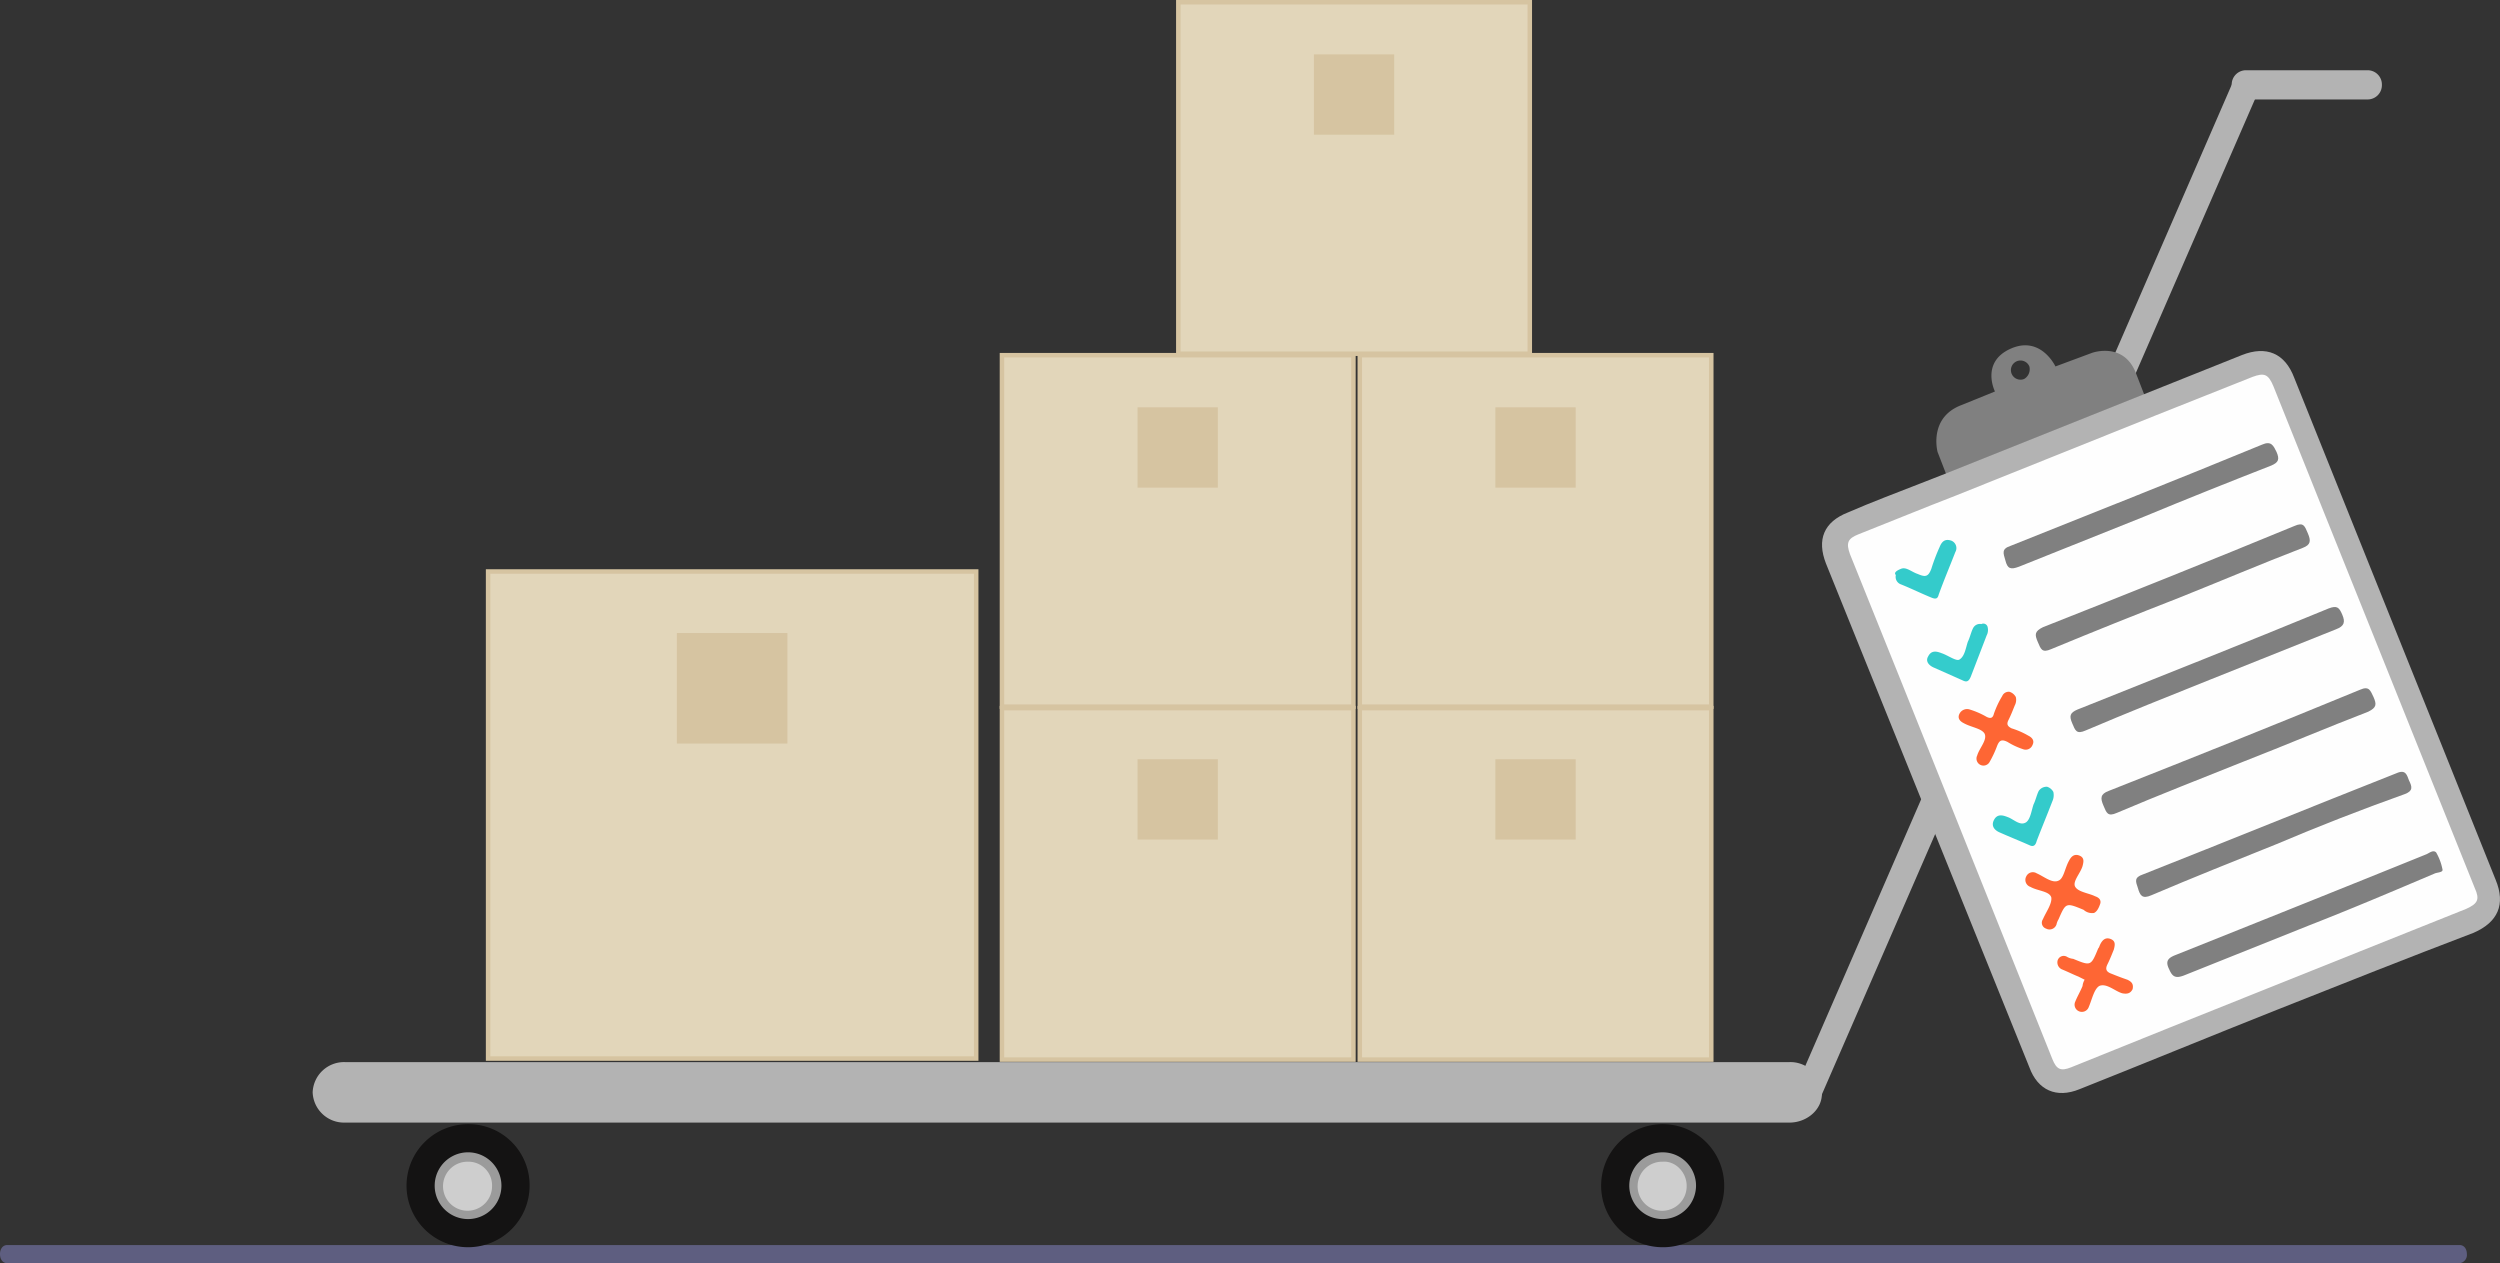<svg xmlns="http://www.w3.org/2000/svg" viewBox="0 0 557.384 281.64"><rect x="0" y="0" width="557.384" height="281.64" fill="#333333" stroke="none"/><defs><style>.a{fill:#5e5e80;}.b{fill:#141313;}.c{fill:#9b9b9b;}.d{fill:#cecece;}.e{fill:#b3b3b3;}.f{fill:gray;}.g{fill:#fefefe;}.h{fill:#fe6634;}.i{fill:#34cccc;}.j{fill:#34cbcb;}.k{fill:#e2d6ba;stroke:#d6c4a1;}.l{fill:#d6c4a1;}</style></defs><g transform="translate(-710 -242.364)"><g transform="translate(710 519.949)"><path class="a" d="M548.359,127.155H1.641c-.984,0-1.641-.811-1.641-2.027S.656,123.1,1.641,123.1H548.359c.984,0,1.641.811,1.641,2.027A1.862,1.862,0,0,1,548.359,127.155Z" transform="translate(0 -123.1)"/></g><g transform="translate(800.636 493)"><path class="b" d="M85.339,124.619A13.719,13.719,0,1,1,71.619,110.9,13.6,13.6,0,0,1,85.339,124.619Z" transform="translate(-57.9 -110.9)"/><path class="c" d="M75.482,121.041a7.441,7.441,0,0,1-14.882,0,7.441,7.441,0,0,1,14.882,0Z" transform="translate(-54.322 -107.322)"/><path class="d" d="M72.329,119.848a5.466,5.466,0,1,1-5.348-5.348A5.262,5.262,0,0,1,72.329,119.848Z" transform="translate(-53.261 -106.129)"/></g><g transform="translate(1066.977 493)"><path class="b" d="M209.339,124.319a13.6,13.6,0,0,1-13.719,13.719,13.719,13.719,0,1,1,13.719-13.719Z" transform="translate(-181.9 -110.6)"/><path class="c" d="M199.482,120.747a7.493,7.493,0,0,1-7.441,7.441,7.441,7.441,0,1,1,7.441-7.441Z" transform="translate(-178.322 -107.028)"/><path class="d" d="M196.329,119.557a5.466,5.466,0,1,1-10.929,0,5.461,5.461,0,0,1,5.581-5.348C193.771,113.976,196.329,116.534,196.329,119.557Z" transform="translate(-177.261 -105.837)"/></g><path class="e" d="M378.166,118.187H56.109a7.008,7.008,0,0,1-7.209-6.743h0a7.008,7.008,0,0,1,7.209-6.743H378.166a7.008,7.008,0,0,1,7.209,6.743h0C385.607,115.164,382.119,118.187,378.166,118.187Z" transform="translate(730.808 374.463)"/><path class="e" d="M294.71,12.625,196.348,238.647,191,236.089,289.129,10.3Z" transform="translate(919.137 249.353)"/><path class="e" d="M263.129,16.111H236.155a3.179,3.179,0,0,1-3.255-3.255h0A3.179,3.179,0,0,1,236.155,9.6h26.974a3.179,3.179,0,0,1,3.255,3.255h0A3.179,3.179,0,0,1,263.129,16.111Z" transform="translate(974.668 248.425)"/><g transform="translate(1116.23 319.352)"><path class="f" d="M239.269,37.663l-8.139,3.023s-3.255-6.976-10-3.953-3.488,9.534-3.488,9.534L210.2,49.29c-7.441,2.79-5.348,10.464-5.348,10.464l2.79,7.209L251.826,49.29l-2.79-7.209C246.245,35.105,239.269,37.663,239.269,37.663Zm-15.115,5.813a2.138,2.138,0,1,1,1.163-2.79A2.518,2.518,0,0,1,224.155,43.476Z" transform="translate(-179.091 -35.973)"/><g transform="translate(0 1.277)"><path class="g" d="M220.755,64.815c14.882-6.046,29.532-11.859,44.414-17.905,7.208-2.79,14.417-5.813,21.626-8.6,3.953-1.628,6.511-.465,8.139,3.488,14.882,37.205,30,74.643,44.879,111.848,1.628,4.186.7,6.743-3.488,8.371-29.3,11.859-58.6,23.486-88.13,35.345-3.72,1.4-6.278.233-7.674-3.255-15.115-37.438-30-74.875-45.111-112.546-1.628-3.953-.465-6.278,3.255-7.906C206.338,70.628,213.547,67.6,220.755,64.815Z" transform="translate(-192.201 -35.103)"/><path class="e" d="M294.957,183.431c-14.65,5.813-29.3,11.859-43.949,17.673-5.116,2.093-9.3.232-11.162-4.883L194.5,83.907c-2.093-5.348-.465-9.3,4.883-11.394,5.348-2.325,10.929-4.418,16.277-6.511l5.348-2.093,48.832-19.533,17.44-6.976c5.348-2.093,9.534-.465,11.627,5.116,14.882,37.205,30,74.643,44.879,111.848,2.325,5.581.465,9.534-4.883,11.859C324.256,171.8,309.607,177.617,294.957,183.431ZM223.337,68.792l-5.348,2.093c-5.348,2.093-10.929,4.418-16.277,6.511-2.325.93-2.79,1.86-1.86,4.418,15.115,37.438,30,74.876,45.111,112.546.93,2.325,1.86,2.79,4.186,1.86,29.3-11.859,58.6-23.486,88.13-35.345,2.558-1.163,3.023-2.093,1.86-4.651-14.882-37.205-30-74.643-44.879-111.848-1.163-2.79-2.093-3.023-4.651-2.093l-21.626,8.6Z" transform="translate(-193.62 -36.523)"/></g><path class="f" d="M245.937,69.555C236.4,73.276,227.1,77,217.568,80.949c-2.093.93-2.325,0-3.023-1.628s-.7-2.325,1.163-3.255c18.835-7.441,37.438-14.882,56.04-22.556,2.093-.93,2.325,0,3.023,1.628s.7,2.558-1.163,3.255C264.539,61.882,255.238,65.835,245.937,69.555Z" transform="translate(-166.458 -13.22)"/><path class="f" d="M252,85.235c-9.3,3.721-18.835,7.441-28.136,11.394-2.093.93-2.325,0-3.023-1.628s-.7-2.558,1.163-3.255c18.835-7.441,37.438-14.882,56.04-22.556,2.093-.93,2.325.233,3.023,1.628.7,1.628.7,2.325-1.163,3.255C270.839,77.562,261.538,81.515,252,85.235Z" transform="translate(-158.108 7.607)"/><path class="f" d="M258.293,101.023l-27.9,11.162c-1.86.7-2.558.233-3.255-1.4-.93-1.86-.233-2.558,1.628-3.255,18.6-7.441,37.205-14.882,55.575-22.323.7-.233,1.628-1.163,2.325-.465a12.157,12.157,0,0,1,1.4,3.721c.233.7-.93.7-1.628.93C277.128,93.349,267.827,97.3,258.293,101.023Z" transform="translate(-149.748 28.327)"/><path class="f" d="M242.353,61.735,214.449,72.9c-1.86.7-2.558.465-3.023-1.4-.465-1.628-.93-2.558,1.163-3.255,18.6-7.441,37.438-14.882,56.04-22.556,2.093-.93,2.558.233,3.255,1.628.7,1.628.465,2.325-1.163,3.023C261.188,54.062,251.887,57.782,242.353,61.735Z" transform="translate(-170.548 -23.538)"/><path class="f" d="M255.053,92.985c-9.3,3.721-18.6,7.441-27.9,11.394-2.093.93-2.558,0-3.023-1.628-.465-1.4-.93-2.325,1.163-3.023,18.835-7.441,37.67-15.115,56.505-22.556,2.093-.93,2.325.465,2.79,1.628.7,1.4.93,2.325-.93,3.023Q269,87.056,255.053,92.985Z" transform="translate(-153.716 18.227)"/><path class="f" d="M248.738,77.191c-9.3,3.721-18.6,7.441-27.9,11.394-2.093.93-2.325,0-3.023-1.628s-.465-2.325,1.163-3.023c18.6-7.441,37.438-14.882,56.04-22.556,1.86-.7,2.325-.233,3.023,1.4s.465,2.558-1.4,3.255Z" transform="translate(-162.051 -2.719)"/><path class="h" d="M222.28,102.053l-1.4-.7c-1.163-.465-2.558-1.163-3.721-1.628a1.709,1.709,0,0,1-.93-1.86,1.414,1.414,0,0,1,2.093-.93,3.305,3.305,0,0,0,1.4.465c3.953,1.628,3.953,1.628,5.581-2.325.233-.233.233-.465.465-.93.465-.93,1.163-1.628,2.325-1.163s.93,1.4.7,2.325c-.465,1.163-.93,2.325-1.4,3.255s-.465,1.628.7,2.093,2.325.93,3.721,1.4c.93.465,1.4.93,1.163,2.093-.465.93-1.163,1.163-2.325.93-1.628-.465-3.488-2.325-5.116-1.628-1.163.7-1.628,3.023-2.325,4.651a1.635,1.635,0,0,1-2.325.93,1.6,1.6,0,0,1-.7-2.093c.465-1.163,1.163-2.325,1.628-3.488A3.3,3.3,0,0,1,222.28,102.053Z" transform="translate(-163.729 39.389)"/><path class="h" d="M219.461,70.363a2.624,2.624,0,0,1-.233,1.86c-.465,1.163-.93,2.325-1.4,3.255s-.233,1.4.7,1.86a18,18,0,0,1,3.721,1.628c.93.465,1.4,1.163.93,2.093a1.632,1.632,0,0,1-2.093.93,16.031,16.031,0,0,1-3.488-1.628c-1.4-.7-1.86-.233-2.325.93a23.469,23.469,0,0,1-1.628,3.488,1.56,1.56,0,1,1-2.79-1.4c.465-1.628,2.325-3.488,1.628-4.883-.7-1.163-3.023-1.4-4.651-2.325-.93-.465-1.4-1.163-.93-2.093a1.9,1.9,0,0,1,2.325-.93,18,18,0,0,1,3.721,1.628c.93.465,1.4.233,1.628-.7a20.611,20.611,0,0,1,1.86-3.953,1.557,1.557,0,0,1,1.628-.93A2.381,2.381,0,0,1,219.461,70.363Z" transform="translate(-176.257 8.063)"/><path class="h" d="M228.419,97.774a2.811,2.811,0,0,1-2.325-.7c-3.953-1.628-3.953-1.628-5.581,2.093a3.929,3.929,0,0,0-.465,1.163,1.635,1.635,0,0,1-2.325.93,1.379,1.379,0,0,1-.7-2.093c.7-1.628,2.093-3.488,1.86-4.883-.465-1.4-3.023-1.4-4.651-2.325a1.635,1.635,0,0,1-.93-2.325,1.612,1.612,0,0,1,2.325-.7c1.628.7,3.488,2.325,4.883,1.628,1.163-.465,1.4-2.79,2.325-4.418.465-.93,1.163-1.628,2.325-1.163s.93,1.4.7,2.325c-.465,1.628-2.325,3.488-1.628,4.651s3.023,1.4,4.418,2.093c.7.233,1.4.7,1.163,1.628C229.349,97.076,228.884,97.541,228.419,97.774Z" transform="translate(-167.775 28.786)"/><path class="i" d="M217.191,63.447a2.624,2.624,0,0,1-.233,1.86l-3.488,9.069c-.465,1.163-.93,1.4-1.86.93l-6.278-2.79c-1.163-.465-2.093-1.4-1.4-2.558.7-1.4,1.86-1.163,3.023-.7,1.4.465,3.255,1.86,3.953,1.4,1.163-.7,1.4-2.558,1.86-3.953.465-.93.7-2.093,1.163-3.023a1.709,1.709,0,0,1,1.86-.93A.975.975,0,0,1,217.191,63.447Z" transform="translate(-180.266 -0.602)"/><path class="j" d="M201.964,61.061c1.163-.465,2.325.7,3.721,1.163,1.628.7,2.325.7,3.023-1.163a41.914,41.914,0,0,1,1.86-4.883c.465-1.163,1.163-1.86,2.558-1.4a1.778,1.778,0,0,1,.93,2.558c-1.163,3.023-2.558,6.278-3.721,9.534-.233.93-.7.93-1.4.7-2.325-.93-4.651-2.093-6.976-3.023a1.768,1.768,0,0,1-1.163-2.093C200.336,61.992,200.8,61.526,201.964,61.061Z" transform="translate(-184.339 -11.237)"/><path class="j" d="M223.491,79.463a3.283,3.283,0,0,1-.233,2.093c-1.163,3.023-2.325,5.813-3.488,8.836-.233.93-.7,1.4-1.628.93-2.093-.93-4.418-1.86-6.511-2.79-1.163-.465-2.093-1.4-1.4-2.79s1.86-1.163,3.023-.7c1.4.465,2.79,2.093,4.186,1.163.93-.7,1.163-2.558,1.628-3.953.465-.93.7-2.093,1.163-3.023a2.115,2.115,0,0,1,1.86-.93A2.381,2.381,0,0,1,223.491,79.463Z" transform="translate(-171.916 20.123)"/></g><g transform="translate(818.822 369.78)"><rect class="k" width="108.825" height="108.593"/><rect class="l" width="24.648" height="24.648" transform="translate(42.088 13.719)"/></g><g transform="translate(933.39 400.242)"><rect class="k" width="78.363" height="78.363"/><rect class="l" width="17.905" height="17.905" transform="translate(30.229 11.394)"/></g><g transform="translate(1013.171 400.242)"><rect class="k" width="78.363" height="78.363"/><rect class="l" width="17.905" height="17.905" transform="translate(30.229 11.394)"/></g><g transform="translate(933.39 321.553)"><rect class="k" width="78.363" height="78.363"/><rect class="l" width="17.905" height="17.905" transform="translate(30.229 11.627)"/></g><g transform="translate(972.71 242.864)"><rect class="k" width="78.363" height="78.363"/><rect class="l" width="17.905" height="17.905" transform="translate(30.229 11.627)"/></g><g transform="translate(1013.171 321.553)"><rect class="k" width="78.363" height="78.363"/><rect class="l" width="17.905" height="17.905" transform="translate(30.229 11.627)"/></g></g></svg>